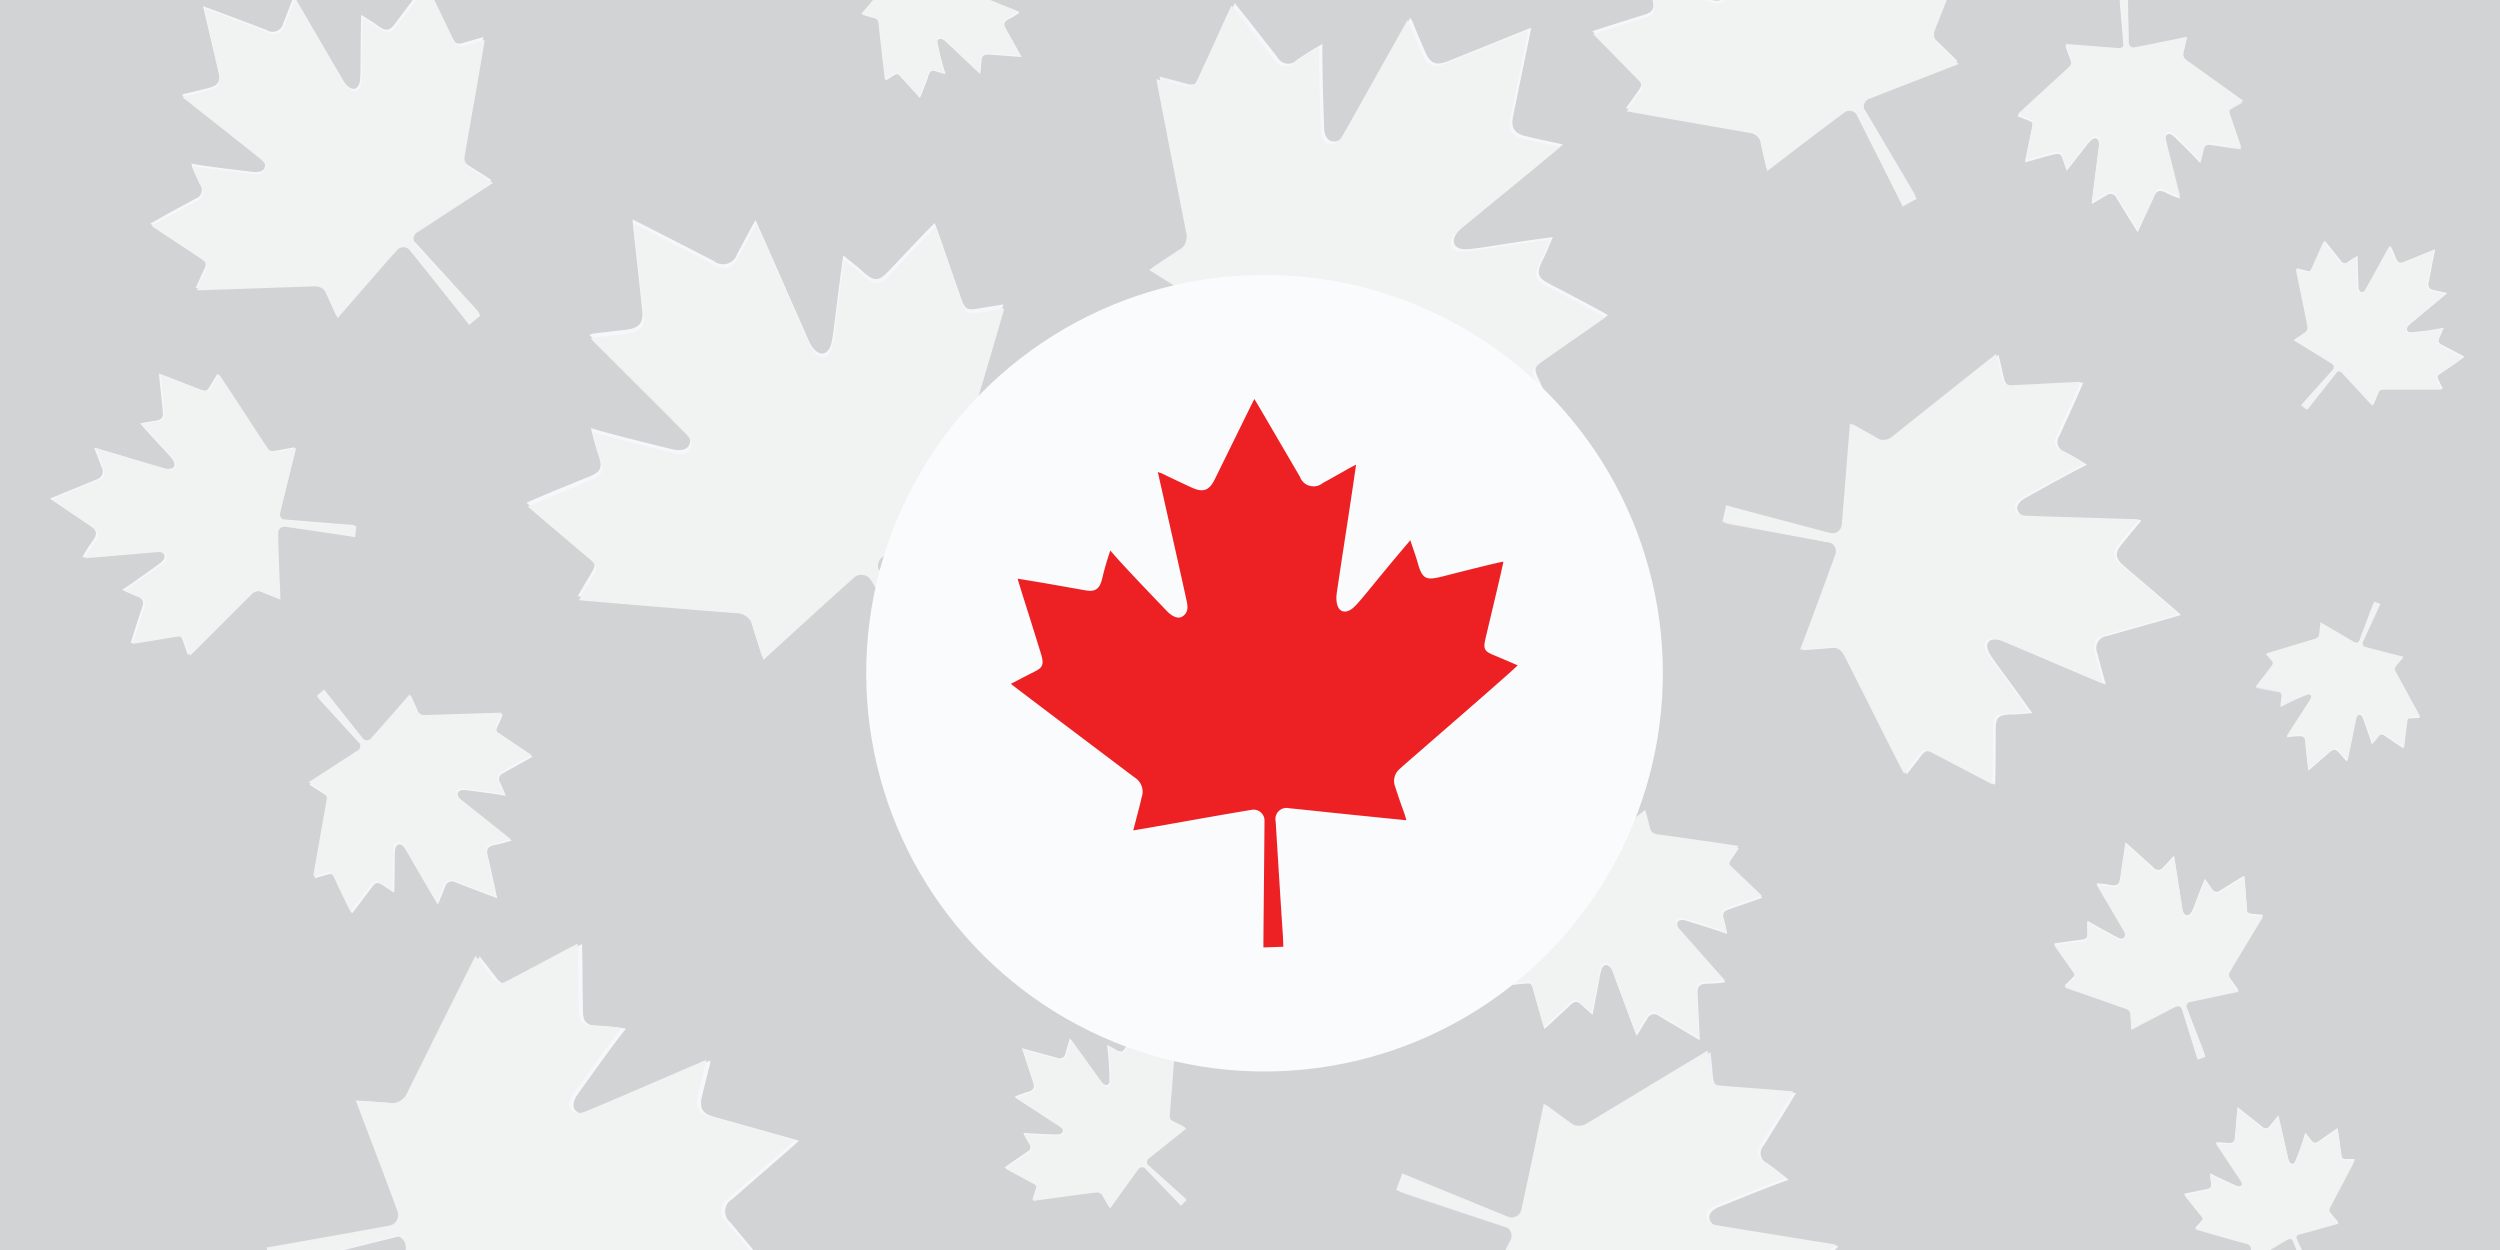 <svg id="Layer_1" data-name="Layer 1" xmlns="http://www.w3.org/2000/svg" xmlns:xlink="http://www.w3.org/1999/xlink" viewBox="0 0 300 150">
  <defs>
    <style>
      .cls-1, .cls-25 {
        fill: none;
      }

      .cls-2 {
        clip-path: url(#clip-path);
      }

      .cls-3 {
        fill: #d1d3d4;
      }

      .cls-10, .cls-11, .cls-12, .cls-13, .cls-14, .cls-15, .cls-16, .cls-17, .cls-18, .cls-19, .cls-20, .cls-21, .cls-23, .cls-4, .cls-5, .cls-6, .cls-7, .cls-8, .cls-9 {
        fill-rule: evenodd;
      }

      .cls-4 {
        fill: url(#radial-gradient);
      }

      .cls-5 {
        fill: #f1f2f2;
      }

      .cls-6 {
        fill: url(#radial-gradient-2);
      }

      .cls-7 {
        fill: url(#radial-gradient-3);
      }

      .cls-8 {
        fill: url(#radial-gradient-4);
      }

      .cls-9 {
        fill: url(#radial-gradient-5);
      }

      .cls-10 {
        fill: url(#radial-gradient-6);
      }

      .cls-11 {
        fill: url(#radial-gradient-7);
      }

      .cls-12 {
        fill: url(#radial-gradient-8);
      }

      .cls-13 {
        fill: url(#radial-gradient-9);
      }

      .cls-14 {
        fill: url(#radial-gradient-10);
      }

      .cls-15 {
        fill: url(#radial-gradient-11);
      }

      .cls-16 {
        fill: url(#radial-gradient-12);
      }

      .cls-17 {
        fill: url(#radial-gradient-13);
      }

      .cls-18 {
        fill: url(#radial-gradient-14);
      }

      .cls-19 {
        fill: url(#radial-gradient-15);
      }

      .cls-20 {
        fill: url(#radial-gradient-16);
      }

      .cls-21 {
        fill: url(#radial-gradient-17);
      }

      .cls-22 {
        fill: #fafbfc;
      }

      .cls-23 {
        fill: #ed2024;
      }

      .cls-24 {
        clip-path: url(#clip-path-2);
      }

      .cls-25 {
        stroke: #0090cf;
        stroke-miterlimit: 10;
      }
    </style>
    <clipPath id="clip-path">
      <rect class="cls-1" width="300" height="150"/>
    </clipPath>
    <radialGradient id="radial-gradient" cx="-487.44" cy="-750.39" r="67.41" gradientTransform="translate(1300.18 359.24) rotate(-41.06) scale(1.47)" gradientUnits="userSpaceOnUse">
      <stop offset="0.32" stop-color="#f6f7fa"/>
      <stop offset="0.42" stop-color="#f2f4f8"/>
      <stop offset="0.51" stop-color="#e6ebf3"/>
      <stop offset="0.61" stop-color="#d2dce9"/>
      <stop offset="0.7" stop-color="#b7c7dc"/>
      <stop offset="0.72" stop-color="#b0c2d9"/>
      <stop offset="1" stop-color="#e7ecf3"/>
    </radialGradient>
    <radialGradient id="radial-gradient-2" cx="1516.9" cy="40.42" r="67.41" gradientTransform="translate(-542.16 -694.55) rotate(39.47) scale(0.73)" xlink:href="#radial-gradient"/>
    <radialGradient id="radial-gradient-3" cx="-757.88" cy="1142.63" r="81.15" gradientTransform="translate(406.44 -620.2) rotate(-23.41) scale(0.56)" xlink:href="#radial-gradient"/>
    <radialGradient id="radial-gradient-4" cx="-1816.12" cy="352.51" r="95.4" gradientTransform="translate(685.27 -750.96) rotate(-46.42) scale(0.56)" xlink:href="#radial-gradient"/>
    <radialGradient id="radial-gradient-5" cx="-512.35" cy="866.99" r="87.62" gradientTransform="matrix(0.59, -0.21, 0.21, 0.59, 377.17, -517.64)" xlink:href="#radial-gradient"/>
    <radialGradient id="radial-gradient-6" cx="1340.23" cy="-2417.91" r="67.41" gradientTransform="translate(-492.56 -2493.27) rotate(139.12) scale(0.96)" xlink:href="#radial-gradient"/>
    <radialGradient id="radial-gradient-7" cx="965.75" cy="-1135.3" r="67.41" gradientTransform="matrix(0.42, 1.88, -1.88, 0.42, -2445.45, -1191.59)" xlink:href="#radial-gradient"/>
    <radialGradient id="radial-gradient-8" cx="-233.73" cy="-827.16" r="67.41" gradientTransform="translate(1400.57 1118.3) rotate(-34.42) scale(1.99)" xlink:href="#radial-gradient"/>
    <radialGradient id="radial-gradient-9" cx="-728.14" cy="-3419.64" r="67.41" gradientTransform="matrix(-0.6, -0.24, 0.24, -0.6, 672.81, -2128.7)" xlink:href="#radial-gradient"/>
    <radialGradient id="radial-gradient-10" cx="653.81" cy="-819.04" r="67.41" gradientTransform="matrix(1.51, 1.26, -1.26, 1.51, -1822.83, 422.64)" xlink:href="#radial-gradient"/>
    <radialGradient id="radial-gradient-11" cx="264.54" cy="-2961.53" r="67.4" gradientTransform="matrix(-0.87, 0.05, -0.05, -0.87, 324.96, -2567.01)" xlink:href="#radial-gradient"/>
    <radialGradient id="radial-gradient-12" cx="-205.25" cy="-619.54" r="67.41" gradientTransform="translate(965.93 666.49) rotate(-29.2) scale(1.57)" xlink:href="#radial-gradient"/>
    <radialGradient id="radial-gradient-13" cx="-1099.59" cy="-1418.1" r="67.41" gradientTransform="translate(1673.31 -980.69) rotate(-84.07) scale(1.09)" xlink:href="#radial-gradient"/>
    <radialGradient id="radial-gradient-14" cx="1057.9" cy="-1579.14" r="67.41" gradientTransform="translate(-1928.87 -2197.7) rotate(102.37) scale(1.66)" gradientUnits="userSpaceOnUse">
      <stop offset="0.32" stop-color="#f6f7fa"/>
      <stop offset="0.38" stop-color="#f5f3f6"/>
      <stop offset="0.43" stop-color="#f2e7eb"/>
      <stop offset="0.49" stop-color="#edd3d8"/>
      <stop offset="0.54" stop-color="#e6b7be"/>
      <stop offset="0.59" stop-color="#dc949c"/>
      <stop offset="0.65" stop-color="#d16873"/>
      <stop offset="0.7" stop-color="#c43542"/>
      <stop offset="0.72" stop-color="#be1e2d"/>
      <stop offset="1" stop-color="#e7ecf3"/>
    </radialGradient>
    <radialGradient id="radial-gradient-15" cx="2374.23" cy="-2551.53" r="86.58" gradientTransform="translate(-366.74 -1878.24) rotate(122.6) scale(0.56)" xlink:href="#radial-gradient"/>
    <radialGradient id="radial-gradient-16" cx="1030.17" cy="-1663.26" r="67.41" gradientTransform="translate(-1928.5 -2534.82) rotate(109.78) scale(1.77)" xlink:href="#radial-gradient"/>
    <radialGradient id="radial-gradient-17" cx="973.77" cy="-2606.13" r="67.41" gradientTransform="matrix(-0.88, 0.53, -0.53, -0.88, -321.9, -2678.13)" xlink:href="#radial-gradient"/>
    <clipPath id="clip-path-2">
      <rect class="cls-1" x="-944.17" y="-15.68" width="300" height="150"/>
    </clipPath>
  </defs>
  <title>Canadian</title>
  <g class="cls-2">
    <g>
      <g>
        <rect class="cls-3" x="-0.62" width="300.62" height="152.58"/>
        <g>
          <g>
            <path class="cls-4" d="M57.51,37.53l-1.36,1.18c-.9-1.16-5-6.32-7.1-8.92a1,1,0,0,0-1.55-.07c-1.89,2.12-5.71,6.54-7.14,8.18-1-2.23-1.11-2.44-1.26-2.8a1.54,1.54,0,0,0-1.62-1c-.38,0-13.41.47-14,.47.34-.77.65-1.49,1-2.2s.29-1-.45-1.53c-2.88-1.94-5-3.28-6-4,3.13-1.78,1.5-.85,5.43-3a1.1,1.1,0,0,0,.54-1.71,25.66,25.66,0,0,1-1.06-2.5c.6.12,1.75.33,7.4,1,.71.09,1.26-.09,1.41-.5.21-.6-.16-1-.58-1.33-1.56-1.25-2.57-2-9.36-7.41.73-.28-.37.08,3.22-.83,1.16-.29,1.46-.78,1.19-1.94C24.21.07,24.52,1.44,24.36.73,25,1,23.66.45,32,3.6a1.3,1.3,0,0,0,2-.85c.61-1.45,1-2.66,1.29-3.18C37.71,3.72,38.45,5,41.16,9.63c.63,1.07,1.52,1.44,1.93.47.28-.67.11-2.5.25-8.32.65.42,1.26.78,1.84,1.19,1.32,1,1.66.64,2.46-.44.18-.24,3.15-4.24,3.46-4.54.55,1.07,1.47,3,3.1,6.39.45.92.65,1,1.62.7L58,4.45c-.1,1-2.32,13.37-2.4,14a1.41,1.41,0,0,0,.69,1.45c2.06,1.31,1.88,1.17,2.71,1.73-6.38,4.16-7.45,4.86-8.91,5.83a1,1,0,0,0-.2,1.69C58.49,38.6,56.29,36.13,57.51,37.53Z"/>
            <path class="cls-5" d="M57.67,37.85,56.31,39c-.89-1.16-5-6.32-7.1-8.92A1,1,0,0,0,47.66,30c-1.89,2.12-5.71,6.54-7.14,8.18-1-2.23-1.11-2.44-1.26-2.81a1.54,1.54,0,0,0-1.62-1c-.38,0-13.41.47-14,.47.34-.77.65-1.49,1-2.2s.29-1-.44-1.53c-2.88-1.94-5-3.28-6-4,3.13-1.78,1.5-.85,5.43-3a1.1,1.1,0,0,0,.54-1.71A25.09,25.09,0,0,1,23,19.89c.6.12,1.75.33,7.4,1,.71.09,1.26-.09,1.41-.5.21-.6-.17-1-.58-1.33-1.56-1.25-2.57-2.05-9.36-7.41.73-.27-.37.08,3.22-.83,1.16-.29,1.46-.78,1.19-1.94C24.37.39,24.68,1.76,24.52,1c.68.24-.7-.28,7.63,2.87a1.31,1.31,0,0,0,2-.85c.6-1.45,1-2.66,1.29-3.18C37.88,4,38.61,5.36,41.32,9.95c.63,1.07,1.52,1.44,1.93.47.28-.67.11-2.5.26-8.32.65.42,1.26.78,1.83,1.19,1.32,1,1.66.63,2.46-.44C48,2.6,51-1.4,51.26-1.7c.55,1.07,1.47,3,3.1,6.39.45.92.65,1,1.62.71l2.18-.62c-.1,1-2.32,13.37-2.4,14a1.41,1.41,0,0,0,.69,1.45c2.06,1.31,1.88,1.17,2.71,1.73-6.38,4.16-7.45,4.86-8.92,5.82A1,1,0,0,0,50,29.5C58.65,38.92,56.45,36.45,57.67,37.85Z"/>
          </g>
          <g>
            <path class="cls-6" d="M276.95,49.09l-.69-.57c.49-.53,2.68-3,3.78-4.2a.49.49,0,0,0-.09-.77c-1.19-.75-3.66-2.26-4.58-2.82l1.27-.85A.76.76,0,0,0,277,39c0-.18-1.32-6.52-1.37-6.81l1.16.3c.4.11.53.06.71-.34.71-1.56,1.2-2.69,1.47-3.26,1.13,1.38.54.66,1.93,2.4a.55.55,0,0,0,.88.13,12.68,12.68,0,0,1,1.14-.72c0,.3,0,.88.1,3.7,0,.35.14.61.36.65s.48-.16.6-.39c.48-.86.79-1.42,2.86-5.18a10.14,10.14,0,0,1,.67,1.51c.24.54.5.65,1,.43l3.7-1.51c-.06.35.08-.36-.78,4-.1.51.06.77.58.89.76.18,1.39.29,1.66.37-1.83,1.55-2.42,2-4.44,3.71-.47.39-.58.86-.07,1a30.31,30.31,0,0,0,4.09-.55c-.15.35-.28.68-.43,1-.36.72-.17.86.42,1.16.13.07,2.33,1.19,2.5,1.32-.48.35-1.37,1-2.87,2-.41.29-.43.4-.21.85l.48,1c-.5,0-6.72,0-7.06,0a.7.7,0,0,0-.65.45c-.47,1.11-.42,1-.62,1.47l-3.57-3.88a.5.5,0,0,0-.84,0C276.51,49.65,277.53,48.37,276.95,49.09Z"/>
            <path class="cls-5" d="M276.81,49.19l-.69-.57c.49-.53,2.68-3,3.78-4.2a.49.49,0,0,0-.09-.77c-1.19-.75-3.66-2.26-4.58-2.82l1.27-.85a.76.76,0,0,0,.36-.88c0-.18-1.32-6.52-1.37-6.81l1.16.3c.4.11.53.06.71-.34.71-1.57,1.2-2.69,1.47-3.26,1.13,1.38.54.66,1.92,2.4a.55.55,0,0,0,.88.13,12.53,12.53,0,0,1,1.14-.72c0,.3,0,.88.1,3.7,0,.35.15.61.36.65s.48-.16.6-.39c.48-.86.79-1.42,2.86-5.18a10.67,10.67,0,0,1,.67,1.51c.24.54.5.65,1,.43l3.7-1.51c-.06.35.08-.36-.78,4-.1.51.05.77.58.89.76.18,1.39.29,1.66.37-1.83,1.55-2.42,2-4.44,3.71-.47.39-.58.86-.07,1a30.56,30.56,0,0,0,4.09-.55c-.15.35-.28.68-.43,1-.36.72-.17.86.42,1.17.13.07,2.33,1.19,2.5,1.32-.48.35-1.37,1-2.87,2-.41.29-.43.4-.21.85s.31.66.48,1c-.5,0-6.72,0-7.06,0a.7.7,0,0,0-.65.45c-.47,1.11-.42,1-.62,1.47l-3.57-3.88a.5.5,0,0,0-.84,0C276.37,49.76,277.39,48.48,276.81,49.19Z"/>
          </g>
          <g>
            <path class="cls-7" d="M277.76,153.35l-.75.33c-.23-.63-1.31-3.44-1.85-4.84a.45.45,0,0,0-.67-.25c-1.11.66-3.38,2-4.22,2.56-.13-1.11-.15-1.21-.16-1.39a.7.7,0,0,0-.56-.66c-.16,0-5.88-1.65-6.14-1.73l.73-.82c.26-.28.27-.41,0-.72-1-1.24-1.69-2.11-2.05-2.57,1.6-.34.77-.16,2.77-.57.4-.08.52-.26.47-.67a11.32,11.32,0,0,1-.11-1.23c.24.13.71.38,3.06,1.47.3.14.56.14.68,0s.07-.46-.07-.66c-.5-.76-.83-1.24-3-4.51a9.15,9.15,0,0,1,1.51.08c.55,0,.74-.14.79-.67.34-4,.28-3.32.31-3.65l2.91,2.3a.59.59,0,0,0,1-.1c.46-.54.82-1,1-1.2.5,2.15.64,2.82,1.18,5.18.13.55.46.83.77.47a27.56,27.56,0,0,0,1.26-3.57c.23.27.44.51.63.77.44.6.63.5,1.13.15.11-.08,2-1.4,2.13-1.49.09.54.22,1.52.46,3.2.07.46.14.52.6.53l1,0c-.18.42-2.85,5.48-3,5.76a.64.64,0,0,0,.1.72c.71.85.66.77.94,1.12l-4.67,1.3a.46.46,0,0,0-.32.71C278,153.94,277.43,152.57,277.76,153.35Z"/>
            <path class="cls-5" d="M277.79,153.51l-.75.33c-.23-.63-1.31-3.44-1.85-4.84a.45.45,0,0,0-.66-.25c-1.11.66-3.38,2-4.22,2.56-.13-1.11-.14-1.21-.16-1.39a.7.7,0,0,0-.56-.66c-.17,0-5.88-1.64-6.14-1.73l.72-.82c.26-.28.27-.41,0-.72-1-1.24-1.7-2.11-2.05-2.57,1.6-.34.77-.16,2.77-.57.4-.08.52-.26.47-.67a11.81,11.81,0,0,1-.12-1.23c.24.13.71.38,3.06,1.47.3.14.56.14.68,0s.07-.46-.07-.66c-.5-.76-.83-1.24-3-4.51a9.64,9.64,0,0,1,1.51.08c.54,0,.74-.14.78-.67.34-4,.28-3.32.31-3.65.26.2-.26-.22,2.91,2.3a.59.59,0,0,0,1-.1c.46-.54.82-1,1-1.2.5,2.15.64,2.82,1.18,5.18.12.55.46.83.77.47a27.56,27.56,0,0,0,1.26-3.57c.22.27.44.51.63.77.44.6.63.5,1.13.15.11-.08,1.95-1.4,2.12-1.49.09.54.22,1.52.46,3.2.07.46.15.52.6.53l1,0c-.18.42-2.85,5.47-3,5.76a.64.64,0,0,0,.1.72c.71.85.66.77.94,1.12l-4.67,1.3a.45.45,0,0,0-.32.71C278.07,154.11,277.45,152.73,277.79,153.51Z"/>
          </g>
          <g>
            <path class="cls-8" d="M142.28,143.85l-.67.7c-.54-.58-3-3.14-4.25-4.42a.53.53,0,0,0-.84,0c-.91,1.23-2.73,3.79-3.42,4.74-.66-1.14-.72-1.25-.82-1.44a.83.83,0,0,0-.92-.46c-.2,0-7.17.93-7.49,1,.14-.43.27-.83.41-1.23s.1-.57-.32-.8c-1.64-.89-2.82-1.51-3.42-1.85,1.59-1.11.76-.53,2.76-1.9a.59.59,0,0,0,.2-.94,13.74,13.74,0,0,1-.7-1.29c.33,0,1,.09,4,.18.39,0,.67-.11.73-.34s-.14-.53-.38-.69l-5.39-3.5a11.1,11.1,0,0,1,1.68-.61c.61-.22.74-.49.54-1.1-1.47-4.47-1.23-3.75-1.35-4.12l4.23,1.16a.7.7,0,0,0,1-.56c.25-.81.42-1.48.53-1.77,1.54,2.11,2,2.78,3.68,5.1.39.54.89.69,1.06.16a33.51,33.51,0,0,0-.28-4.47c.37.19.71.35,1,.54.76.45.92.26,1.29-.36.08-.14,1.48-2.43,1.62-2.61.35.54.94,1.56,2,3.27.29.47.4.5.9.3l1.14-.44c0,.54-.57,7.28-.58,7.65a.76.76,0,0,0,.44.74c1.17.6,1.07.53,1.54.79l-4.49,3.57a.54.54,0,0,0,0,.92C142.86,144.37,141.56,143.16,142.28,143.85Z"/>
            <path class="cls-5" d="M142.39,144l-.67.7c-.54-.58-3-3.14-4.25-4.42a.53.53,0,0,0-.84,0c-.91,1.23-2.73,3.79-3.42,4.74-.65-1.14-.72-1.25-.82-1.44a.83.83,0,0,0-.92-.46c-.2,0-7.16.93-7.49,1,.14-.43.27-.83.41-1.23s.1-.57-.32-.8c-1.64-.89-2.82-1.51-3.42-1.85,1.59-1.11.76-.53,2.76-1.9a.59.59,0,0,0,.2-.94,13.83,13.83,0,0,1-.7-1.29c.33,0,1,.09,4,.18.38,0,.67-.11.73-.34s-.14-.53-.37-.69l-5.39-3.5a11.28,11.28,0,0,1,1.68-.61c.61-.22.74-.49.54-1.1-1.47-4.47-1.23-3.75-1.35-4.12L127,127.1a.7.7,0,0,0,1-.56c.25-.81.42-1.48.53-1.77,1.54,2.11,2,2.78,3.68,5.1.39.54.89.69,1.06.15a33.22,33.22,0,0,0-.28-4.47c.37.19.72.35,1,.54.76.44.92.26,1.3-.36.08-.14,1.48-2.43,1.63-2.61.35.54.94,1.56,2,3.27.29.47.4.5.9.3l1.14-.44c0,.55-.57,7.28-.58,7.65a.76.76,0,0,0,.44.74c1.17.6,1.07.53,1.54.79L137.9,139a.54.54,0,0,0,0,.92C143,144.53,141.66,143.32,142.39,144Z"/>
          </g>
          <g>
            <path class="cls-9" d="M264.62,126.63l-.93.34c-.23-.77-1.32-4.25-1.86-6a.54.54,0,0,0-.78-.35c-1.39.71-4.24,2.21-5.3,2.77-.07-1.35-.08-1.48-.09-1.69a.85.85,0,0,0-.63-.85c-.2-.07-7-2.44-7.29-2.56l.94-.94c.33-.32.36-.47.08-.87-1.09-1.57-1.89-2.67-2.28-3.26,2-.29.94-.14,3.39-.47.49-.07.65-.27.62-.77a14.52,14.52,0,0,1,0-1.5c.28.18.83.52,3.59,2,.34.19.67.21.82,0s.12-.55,0-.8c-.55-1-.91-1.57-3.32-5.68a11.22,11.22,0,0,1,1.82.22c.65.08.91-.11,1-.75.71-4.76.59-4,.66-4.39.3.26-.3-.28,3.34,3a.72.72,0,0,0,1.18,0c.6-.62,1.06-1.16,1.3-1.38.44,2.63.55,3.46,1,6.35.11.67.49,1,.9.63s.56-1.26,1.8-4.22c.25.34.49.65.71,1,.49.75.72.66,1.35.26.14-.09,2.47-1.55,2.68-1.64.07.66.14,1.85.31,3.9,0,.56.13.64.69.68l1.24.12c-.25.5-3.86,6.39-4,6.73a.78.78,0,0,0,.06.88c.79,1.08.73,1,1,1.43L262.82,120a.55.55,0,0,0-.44.83C264.91,127.38,264.27,125.67,264.62,126.63Z"/>
            <path class="cls-5" d="M264.64,126.83l-.93.34c-.23-.78-1.32-4.25-1.86-6a.54.54,0,0,0-.78-.35c-1.39.71-4.24,2.21-5.3,2.77-.07-1.35-.08-1.48-.09-1.69a.85.85,0,0,0-.63-.85c-.2-.07-7-2.44-7.29-2.56l.94-.94c.33-.32.36-.47.08-.87-1.09-1.57-1.89-2.67-2.28-3.26,2-.29.94-.14,3.39-.47.49-.07.65-.27.62-.77a13.71,13.71,0,0,1,0-1.5c.28.18.83.52,3.59,2,.35.19.67.21.82,0s.11-.55,0-.8c-.55-1-.91-1.57-3.32-5.68a11.61,11.61,0,0,1,1.82.22c.65.08.9-.11,1-.76.71-4.76.59-4,.66-4.39.3.26-.3-.28,3.34,3a.72.72,0,0,0,1.18,0c.6-.62,1.06-1.16,1.3-1.38.44,2.63.55,3.46,1,6.35.11.67.49,1,.9.63s.56-1.26,1.8-4.22c.25.34.49.65.7,1,.49.75.72.66,1.35.26.14-.09,2.47-1.55,2.68-1.64.07.66.14,1.85.31,3.9,0,.56.13.64.69.69l1.24.12c-.25.5-3.87,6.39-4,6.73a.78.78,0,0,0,.06.88c.8,1.08.73,1,1,1.43l-5.74,1.21a.55.55,0,0,0-.44.83C264.93,127.58,264.29,125.87,264.64,126.83Z"/>
          </g>
          <g>
            <path class="cls-10" d="M38.14,83.72l.89-.77c.58.76,3.27,4.14,4.61,5.83a.64.64,0,0,0,1,.05c1.24-1.38,3.74-4.25,4.68-5.32.66,1.46.72,1.6.82,1.83a1,1,0,0,0,1.06.67c.25,0,8.75-.28,9.15-.28-.22.5-.42,1-.64,1.44s-.19.67.29,1c1.88,1.27,3.22,2.15,3.91,2.63-2,1.16-1,.55-3.55,2A.72.72,0,0,0,60,93.87a16.81,16.81,0,0,1,.69,1.63c-.39-.08-1.14-.22-4.82-.69-.46-.06-.82.05-.92.32s.11.65.37.87l6.09,4.86a13.47,13.47,0,0,1-2.1.54c-.76.19-1,.51-.78,1.26,1.25,5.56,1,4.67,1.15,5.13-.44-.16.46.18-5-1.89a.85.85,0,0,0-1.28.55c-.4.94-.68,1.74-.85,2.08C51,105.82,50.51,105,48.75,102c-.41-.7-1-.94-1.26-.31-.19.44-.08,1.63-.18,5.43-.42-.27-.82-.51-1.2-.78-.86-.63-1.08-.42-1.6.28-.12.16-2.07,2.76-2.27,3-.36-.7-1-2-2-4.17-.29-.6-.42-.65-1.05-.46l-1.42.4c.07-.66,1.54-8.72,1.59-9.16a.92.92,0,0,0-.45-.94c-1.34-.86-1.23-.77-1.77-1.13L43,90.28a.65.65,0,0,0,.13-1.1C37.5,83,38.94,84.63,38.14,83.72Z"/>
            <path class="cls-5" d="M38,83.51l.89-.77c.58.76,3.27,4.14,4.61,5.83a.64.64,0,0,0,1,.05c1.24-1.38,3.74-4.25,4.68-5.32.65,1.46.72,1.6.82,1.83a1,1,0,0,0,1.06.67c.25,0,8.75-.28,9.15-.28-.22.5-.42,1-.64,1.44s-.19.67.29,1c1.88,1.27,3.22,2.15,3.91,2.63-2,1.16-1,.55-3.55,2a.72.72,0,0,0-.36,1.11,16.17,16.17,0,0,1,.69,1.63c-.39-.08-1.14-.22-4.82-.69-.46-.06-.83.05-.92.32s.11.65.37.87l6.09,4.86a13.74,13.74,0,0,1-2.1.54c-.76.19-1,.51-.78,1.26,1.25,5.57,1,4.67,1.15,5.13-.44-.16.46.18-5-1.89a.85.85,0,0,0-1.28.55c-.4.94-.68,1.74-.85,2.08-1.61-2.72-2.08-3.58-3.84-6.58-.41-.7-1-.94-1.26-.31-.19.44-.08,1.63-.19,5.43-.42-.27-.82-.51-1.19-.78-.86-.62-1.08-.42-1.61.29-.12.16-2.06,2.76-2.26,3-.36-.7-1-2-2-4.17-.29-.6-.42-.65-1.05-.46l-1.42.4c.07-.66,1.54-8.72,1.59-9.16A.93.93,0,0,0,38.8,95c-1.34-.86-1.23-.77-1.77-1.13l5.83-3.78A.65.65,0,0,0,43,89C37.39,82.81,38.83,84.42,38,83.51Z"/>
          </g>
          <g>
            <path class="cls-11" d="M33,152.05l-.51-2.3c1.89-.31,10.39-1.84,14.66-2.61a1.29,1.29,0,0,0,1.05-1.74c-1.25-3.49-4-10.63-5-13.3,3.19.22,3.5.25,4,.3a2,2,0,0,0,2.18-1.23c.22-.44,7.8-15.7,8.19-16.4.67.86,1.31,1.67,1.93,2.49s1,1,2,.44c4-2.1,6.85-3.65,8.35-4.41.1,4.71,0,2.25.11,8.12,0,1.17.44,1.61,1.63,1.69a33.68,33.68,0,0,1,3.54.33c-.51.62-1.47,1.81-5.79,7.86-.55.76-.69,1.51-.31,1.93.56.62,1.25.44,1.89.17,2.4-1,4-1.68,14.34-6.14-.14,1,.14-.48-1,4.22-.38,1.52,0,2.16,1.48,2.57,11,3.08,9.22,2.58,10.14,2.85-.7.63.75-.63-8,7a1.7,1.7,0,0,0-.24,2.79c1.29,1.6,2.42,2.85,2.86,3.46-6.32.25-8.3.28-15.25.54-1.62.06-2.6.85-1.74,1.92.59.74,2.8,1.68,9.4,5.47-.88.49-1.68,1-2.51,1.37-1.92.92-1.76,1.51-1,3.1.17.36,2.91,6.26,3.06,6.8-1.57,0-4.41-.21-9.27-.41-1.34-.06-1.55.13-1.82,1.42-.2.94-.42,1.87-.64,2.89-1.09-.75-13.91-11-14.64-11.49a1.84,1.84,0,0,0-2.09-.11c-2.78,1.55-2.51,1.44-3.67,2-.81-9.91-.94-11.58-1.14-13.87a1.31,1.31,0,0,0-1.82-1.28C31.12,152.53,35.33,151.53,33,152.05Z"/>
            <path class="cls-5" d="M32.49,152l-.51-2.3c1.89-.31,10.39-1.84,14.66-2.61a1.29,1.29,0,0,0,1.05-1.74c-1.25-3.49-4-10.63-5-13.3,3.19.22,3.5.25,4,.3a2,2,0,0,0,2.18-1.24c.22-.44,7.8-15.7,8.19-16.4.67.86,1.31,1.67,1.92,2.49s1,1,2,.44c4-2.1,6.85-3.65,8.35-4.41.1,4.71,0,2.25.11,8.12,0,1.17.44,1.61,1.63,1.68a33.2,33.2,0,0,1,3.54.33c-.51.62-1.47,1.81-5.79,7.86-.54.76-.69,1.51-.31,1.93.56.62,1.25.43,1.89.17,2.4-1,4-1.68,14.35-6.14-.14,1,.14-.48-1,4.22-.38,1.51,0,2.16,1.48,2.57l10.14,2.85c-.7.63.75-.63-8,7a1.71,1.71,0,0,0-.24,2.79c1.29,1.59,2.42,2.85,2.86,3.46-6.32.25-8.3.28-15.25.53-1.62.06-2.6.86-1.74,1.92.59.74,2.8,1.68,9.4,5.48-.88.48-1.68,1-2.51,1.36-1.92.93-1.76,1.51-1,3.1.17.36,2.91,6.26,3.06,6.8-1.57,0-4.41-.21-9.27-.41-1.34-.06-1.55.13-1.82,1.42-.2.94-.42,1.87-.64,2.89-1.09-.75-13.91-11-14.64-11.49a1.85,1.85,0,0,0-2.09-.11c-2.78,1.55-2.51,1.44-3.67,2-.81-9.91-.94-11.59-1.14-13.87a1.31,1.31,0,0,0-1.82-1.28C30.65,152.51,34.86,151.51,32.49,152Z"/>
          </g>
          <g>
            <path class="cls-12" d="M114.5,80.91l-2,1.38c-1-1.7-5.76-9.27-8.13-13.07a1.34,1.34,0,0,0-2.07-.34c-2.87,2.54-8.68,7.87-10.86,9.86-1-3.15-1.11-3.45-1.25-4a2.08,2.08,0,0,0-2-1.62c-.51,0-18.06-1.46-18.88-1.56.57-1,1.1-1.89,1.65-2.8s.55-1.34-.36-2.12c-3.56-3-6.13-5.18-7.44-6.32,4.48-1.9,2.14-.91,7.75-3.22,1.12-.46,1.38-1,1-2.21a34.52,34.52,0,0,1-1-3.52c.79.25,2.3.71,9.76,2.54.94.23,1.71.08,2-.45.38-.77-.06-1.37-.56-1.88-1.89-1.92-3.13-3.15-11.4-11.41,1-.26-.51,0,4.45-.61,1.6-.21,2.08-.82,1.9-2.41-1.27-11.73-1.07-9.84-1.16-10.82.87.43-.89-.48,9.78,5a1.76,1.76,0,0,0,2.77-.84c1-1.85,1.81-3.41,2.22-4.07,2.67,6,3.45,7.85,6.37,14.43.67,1.53,1.81,2.16,2.51.93.48-.85.54-3.34,1.64-11.13.8.66,1.57,1.24,2.28,1.88,1.62,1.49,2.12,1.11,3.37-.21.28-.3,4.89-5.2,5.34-5.55.57,1.52,1.49,4.31,3.16,9.05.46,1.31.72,1.44,2.06,1.2,1-.17,2-.32,3-.49-.3,1.33-5.2,17.57-5.41,18.46a1.91,1.91,0,0,0,.69,2C118.16,59.18,118,59,119,59.85c-9.2,4.58-10.75,5.35-12.87,6.42a1.35,1.35,0,0,0-.53,2.24C115.66,82.49,113.08,78.84,114.5,80.91Z"/>
            <path class="cls-5" d="M114.67,81.36l-2,1.38c-1-1.7-5.75-9.27-8.13-13.07a1.33,1.33,0,0,0-2.07-.34c-2.86,2.54-8.68,7.87-10.86,9.86-1-3.15-1.11-3.45-1.25-4a2.08,2.08,0,0,0-2-1.61c-.51,0-18.06-1.46-18.88-1.56.57-1,1.1-1.9,1.65-2.8s.55-1.34-.36-2.12c-3.56-3-6.13-5.18-7.44-6.32,4.48-1.9,2.14-.91,7.75-3.22,1.11-.46,1.38-1,1-2.21a34.22,34.22,0,0,1-1-3.52c.79.25,2.3.71,9.76,2.54.94.23,1.71.08,2-.45.38-.78-.07-1.37-.56-1.88-1.89-1.92-3.13-3.15-11.4-11.41,1-.25-.51,0,4.45-.61,1.6-.21,2.08-.83,1.9-2.41C75.86,25.9,76.06,27.8,76,26.82c.88.42-.89-.48,9.78,5,1.27.66,2.05.44,2.77-.84,1-1.85,1.81-3.41,2.22-4.07,2.67,6,3.45,7.86,6.37,14.43.68,1.53,1.82,2.16,2.51.93.48-.85.54-3.34,1.64-11.12.8.66,1.57,1.24,2.27,1.88,1.63,1.49,2.13,1.11,3.37-.21.28-.3,4.89-5.19,5.35-5.55.57,1.52,1.49,4.31,3.16,9.05.46,1.31.72,1.44,2.06,1.2,1-.17,2-.32,3-.49-.3,1.33-5.2,17.57-5.41,18.46a1.91,1.91,0,0,0,.69,2c2.56,2.07,2.34,1.86,3.37,2.74-9.2,4.58-10.76,5.35-12.87,6.42a1.35,1.35,0,0,0-.53,2.24C115.83,82.94,113.25,79.29,114.67,81.36Z"/>
          </g>
          <g>
            <path class="cls-13" d="M284.83,72.31l.73.3c-.28.58-1.48,3.21-2.09,4.53a.43.43,0,0,0,.28.62c1.2.32,3.68.94,4.6,1.18l-.85,1a.67.67,0,0,0-.08.83c.08.14,2.82,5.14,2.94,5.38l-1.05.05c-.37,0-.46.09-.51.47-.19,1.51-.31,2.58-.39,3.14-1.31-.87-.63-.42-2.25-1.52a.48.48,0,0,0-.77.12,11.26,11.26,0,0,1-.77.91c-.07-.26-.22-.75-1.05-3.09-.11-.3-.28-.48-.47-.45s-.36.26-.41.49c-.18.85-.29,1.41-1.05,5.11-.25-.23.1.13-1-1.09-.34-.4-.59-.41-1-.09L277,92.49c0-.31,0,.33-.38-3.54,0-.46-.25-.63-.72-.6-.68,0-1.24.12-1.5.12,1.14-1.79,1.51-2.33,2.77-4.29.29-.45.26-.88-.2-.85a26.76,26.76,0,0,0-3.3,1.54c0-.34.05-.65.1-1,.11-.7-.08-.77-.66-.87-.13,0-2.28-.4-2.45-.46.31-.42.9-1.17,1.88-2.47.27-.36.26-.45,0-.77l-.67-.73c.41-.16,5.68-1.72,6-1.83a.62.62,0,0,0,.43-.55c.11-1.06.09-1,.14-1.4l4,2.34a.44.44,0,0,0,.7-.25C285,71.71,284.52,73.06,284.83,72.31Z"/>
            <path class="cls-5" d="M284.92,72.18l.73.3c-.28.58-1.48,3.21-2.09,4.53a.43.43,0,0,0,.28.62c1.2.32,3.68.95,4.6,1.18l-.85,1a.67.67,0,0,0-.08.83c.08.14,2.82,5.15,2.94,5.38l-1.05.05c-.37,0-.46.09-.51.47-.19,1.51-.31,2.58-.39,3.14-1.31-.87-.63-.42-2.25-1.52a.48.48,0,0,0-.77.12,11.08,11.08,0,0,1-.77.91c-.07-.26-.22-.75-1.05-3.09-.11-.3-.28-.48-.47-.45s-.36.26-.41.49c-.18.85-.29,1.41-1.05,5.12-.25-.23.1.13-1-1.09-.34-.39-.59-.41-1-.09l-2.72,2.24c0-.31,0,.33-.38-3.54,0-.46-.25-.63-.72-.6-.68,0-1.25.12-1.5.12,1.14-1.79,1.51-2.33,2.77-4.29.29-.46.26-.88-.2-.85a27,27,0,0,0-3.3,1.54c0-.34.05-.64.1-.95.11-.71-.08-.77-.66-.87-.13,0-2.28-.4-2.45-.46.31-.42.9-1.17,1.89-2.47.27-.36.26-.45,0-.77l-.67-.73c.41-.16,5.68-1.72,6-1.83a.62.62,0,0,0,.43-.55c.1-1.06.08-1,.14-1.4l4,2.34a.44.44,0,0,0,.7-.25C285.14,71.59,284.61,72.93,284.92,72.18Z"/>
          </g>
          <g>
            <path class="cls-14" d="M142.39,54.55,140.56,53c1.33-1.42,7.24-7.93,10.21-11.19a1.31,1.31,0,0,0-.23-2.06c-3.17-2-9.78-6.12-12.24-7.66,2.71-1.8,3-2,3.41-2.25a2,2,0,0,0,1-2.34c-.1-.49-3.43-17.5-3.56-18.31,1.08.28,2.09.54,3.1.82s1.42.16,1.91-.91c1.94-4.19,3.27-7.19,4-8.73,3,3.74,1.43,1.79,5.12,6.48a1.46,1.46,0,0,0,2.35.35,34.3,34.3,0,0,1,3.06-1.92c0,.81-.06,2.37.2,9.93,0,1,.38,1.64.95,1.75.83.15,1.28-.43,1.63-1,1.31-2.3,2.15-3.81,7.76-13.84.52.9-.18-.47,1.77,4.05.63,1.46,1.33,1.75,2.79,1.16,10.78-4.33,9-3.64,9.95-4-.17.94.22-1-2.17,10.61-.28,1.38.13,2.06,1.53,2.4,2,.49,3.71.8,4.45,1-4.94,4.12-6.52,5.37-12,9.89-1.27,1-1.56,2.3-.21,2.63.94.23,3.31-.38,11-1.41-.41.94-.75,1.82-1.17,2.66-1,1.94-.49,2.31,1.1,3.13.36.18,6.23,3.25,6.68,3.58-1.29.94-3.68,2.57-7.73,5.41-1.12.78-1.17,1.06-.58,2.27.42.88.82,1.77,1.27,2.73-1.34.08-18-.24-18.93-.2a1.88,1.88,0,0,0-1.75,1.2c-1.28,3-1.14,2.72-1.7,3.92-6.79-7.5-7.94-8.76-9.52-10.48a1.33,1.33,0,0,0-2.26.09C141.2,56.07,144,52.65,142.39,54.55Z"/>
            <path class="cls-5" d="M142,54.83l-1.84-1.53c1.34-1.42,7.25-7.92,10.21-11.19a1.31,1.31,0,0,0-.23-2.05c-3.17-2-9.78-6.13-12.24-7.66,2.71-1.8,3-2,3.42-2.24a2,2,0,0,0,1-2.35c-.1-.49-3.43-17.5-3.56-18.31,1.08.28,2.09.54,3.09.81s1.42.16,1.91-.9c1.94-4.19,3.27-7.19,4-8.73,3,3.73,1.43,1.79,5.12,6.48a1.46,1.46,0,0,0,2.35.35,34,34,0,0,1,3.06-1.92c0,.81-.06,2.37.2,9.92,0,1,.38,1.64,1,1.75.84.15,1.28-.43,1.63-1,1.31-2.3,2.15-3.81,7.77-13.84.51.9-.18-.47,1.77,4.05.63,1.46,1.34,1.75,2.79,1.16,10.78-4.33,9-3.64,9.94-4-.17.94.22-1-2.16,10.61-.28,1.38.13,2.06,1.53,2.4,2,.49,3.72.8,4.45,1-4.94,4.12-6.52,5.37-12,9.88-1.27,1-1.56,2.3-.21,2.63.94.23,3.3-.38,11-1.41-.41.94-.75,1.82-1.17,2.65-1,1.94-.48,2.31,1.1,3.13.36.18,6.23,3.25,6.68,3.58-1.29.94-3.68,2.56-7.73,5.41-1.12.78-1.17,1.06-.59,2.27.42.88.83,1.77,1.27,2.73-1.34.08-18-.24-18.93-.2a1.88,1.88,0,0,0-1.75,1.2c-1.28,3-1.14,2.72-1.7,3.92-6.8-7.5-7.94-8.76-9.52-10.48a1.33,1.33,0,0,0-2.26.09C140.82,56.35,143.59,52.93,142,54.83Z"/>
          </g>
          <g>
            <path class="cls-15" d="M254.25-1.4l1.06-.06c0,.87.08,4.78.11,6.74a.59.59,0,0,0,.7.6c1.65-.31,5-1,6.3-1.26-.33,1.41-.36,1.55-.42,1.77a.91.91,0,0,0,.39,1.06c.18.13,6.46,4.62,6.75,4.84L267.9,13c-.44.23-.51.38-.34.88.65,1.95,1.14,3.33,1.37,4.05-2.11-.29-1-.14-3.64-.53-.52-.08-.75.08-.87.61a15.26,15.26,0,0,1-.4,1.56c-.24-.27-.7-.79-3.1-3.15-.3-.3-.62-.42-.84-.28s-.29.53-.21.83c.28,1.15.47,1.89,1.72,6.86a12.21,12.21,0,0,1-1.81-.77c-.65-.28-1-.16-1.26.48-2.17,4.7-1.82,3.94-2,4.33-.23-.36.23.38-2.54-4.1a.77.77,0,0,0-1.23-.31c-.81.46-1.45.88-1.75,1,.34-2.85.47-3.73.86-6.86.09-.73-.19-1.22-.73-.92-.37.21-1,1.13-3.12,3.81-.15-.43-.31-.82-.43-1.22-.28-.93-.55-.9-1.31-.68-.17,0-3,.85-3.26.88.13-.7.41-2,.85-4.12.12-.59.05-.7-.51-.91l-1.25-.5c.41-.44,5.91-5.43,6.19-5.72a.83.83,0,0,0,.2-.93c-.49-1.35-.46-1.23-.65-1.79L254.1,6a.59.59,0,0,0,.7-.72C254.17-2.26,254.31-.3,254.25-1.4Z"/>
            <path class="cls-5" d="M254.28-1.61l1.06-.06c0,.87.07,4.78.11,6.74a.58.58,0,0,0,.7.6c1.65-.31,5-1,6.3-1.26-.33,1.41-.36,1.55-.42,1.77a.91.91,0,0,0,.4,1.06c.18.13,6.46,4.62,6.75,4.84l-1.25.68c-.44.23-.51.38-.34.88.65,1.95,1.14,3.33,1.37,4.05-2.11-.29-1-.14-3.64-.54-.52-.08-.75.08-.87.61a14.79,14.79,0,0,1-.4,1.56c-.24-.27-.7-.79-3.1-3.15-.3-.3-.62-.41-.84-.27s-.29.53-.21.83c.28,1.15.47,1.89,1.72,6.86a12.38,12.38,0,0,1-1.81-.77c-.65-.28-1-.16-1.26.48-2.17,4.7-1.82,3.94-2,4.33-.23-.36.23.38-2.54-4.1a.77.77,0,0,0-1.23-.31c-.8.46-1.45.88-1.75,1,.34-2.85.47-3.73.86-6.86.09-.73-.2-1.22-.74-.92-.37.21-1,1.13-3.12,3.81-.15-.43-.31-.82-.43-1.22-.28-.93-.55-.9-1.31-.68-.17,0-3,.85-3.26.88.13-.7.41-2,.85-4.11.12-.59.05-.7-.5-.91l-1.25-.5c.41-.44,5.91-5.43,6.19-5.72a.84.84,0,0,0,.2-.93c-.49-1.35-.46-1.23-.65-1.79l6.28.49a.59.59,0,0,0,.71-.72C254.2-2.46,254.35-.51,254.28-1.61Z"/>
          </g>
          <g>
            <path class="cls-16" d="M229.88,23.5l-1.67.93c-.68-1.4-3.85-7.68-5.44-10.83a1.05,1.05,0,0,0-1.6-.42c-2.43,1.79-7.37,5.55-9.22,7-.57-2.54-.62-2.78-.7-3.19a1.64,1.64,0,0,0-1.47-1.41c-.4-.07-14.05-2.44-14.69-2.58.52-.72,1-1.41,1.49-2.08s.53-1-.13-1.69c-2.57-2.64-4.43-4.5-5.37-5.49,3.65-1.17,1.74-.56,6.31-2,.91-.28,1.16-.72.94-1.66a27.3,27.3,0,0,1-.56-2.83c.6.25,1.75.72,7.47,2.69.72.25,1.33.19,1.58-.21.35-.58,0-1.08-.31-1.51-1.35-1.64-2.23-2.69-8.12-9.76.82-.13-.4,0,3.53-.16,1.27-.05,1.69-.5,1.66-1.75-.15-9.29-.13-7.79-.13-8.57.65.4-.67-.44,7.3,4.65a1.39,1.39,0,0,0,2.23-.46c.95-1.37,1.66-2.55,2-3,1.67,4.87,2.14,6.4,4,11.77.42,1.25,1.27,1.83,1.9.91.44-.63.66-2.58,2.08-8.6.58.58,1.14,1.08,1.65,1.64,1.17,1.28,1.58,1,2.65.08.24-.21,4.21-3.72,4.59-4,.34,1.23.86,3.49,1.83,7.32.27,1.06.46,1.18,1.53,1.09l2.4-.17c-.33,1-5.33,13.4-5.56,14.08a1.5,1.5,0,0,0,.4,1.65c1.86,1.81,1.7,1.63,2.44,2.39-7.54,2.93-8.81,3.42-10.55,4.11a1.06,1.06,0,0,0-.58,1.71C230.67,24.82,228.92,21.77,229.88,23.5Z"/>
            <path class="cls-5" d="M230,23.86l-1.67.93c-.68-1.4-3.85-7.68-5.44-10.83a1,1,0,0,0-1.6-.42c-2.43,1.79-7.37,5.55-9.22,7-.56-2.54-.62-2.78-.7-3.19a1.64,1.64,0,0,0-1.47-1.41c-.4-.07-14.05-2.44-14.69-2.58.52-.72,1-1.41,1.49-2.08s.53-1-.13-1.69c-2.57-2.64-4.43-4.5-5.38-5.49,3.65-1.17,1.75-.56,6.31-2,.91-.28,1.15-.72.94-1.66a27,27,0,0,1-.56-2.83c.6.25,1.75.72,7.47,2.69.72.25,1.33.19,1.58-.21.35-.58,0-1.08-.31-1.51-1.35-1.64-2.23-2.69-8.12-9.76.82-.13-.4,0,3.53-.16,1.27-.05,1.69-.5,1.66-1.75-.15-9.29-.13-7.79-.14-8.57.66.39-.66-.44,7.31,4.65a1.39,1.39,0,0,0,2.23-.46c.95-1.37,1.66-2.55,2-3,1.67,4.87,2.14,6.41,4,11.77.42,1.25,1.27,1.83,1.91.91.44-.63.66-2.58,2.08-8.6.58.58,1.14,1.08,1.65,1.64,1.17,1.28,1.59,1,2.66.08.24-.21,4.2-3.72,4.59-4,.34,1.23.86,3.48,1.83,7.32.26,1.06.46,1.18,1.53,1.09l2.4-.17c-.33,1-5.33,13.4-5.56,14.08a1.5,1.5,0,0,0,.4,1.65c1.86,1.81,1.71,1.63,2.45,2.39-7.54,2.93-8.82,3.42-10.55,4.11a1.06,1.06,0,0,0-.58,1.72C230.77,25.19,229,22.14,230,23.86Z"/>
          </g>
          <g>
            <path class="cls-17" d="M42.51,63l-.14,1.33c-1.07-.18-5.92-.89-8.35-1.24a.73.73,0,0,0-.88.75c0,2.1.21,6.43.27,8L31.3,71a1.14,1.14,0,0,0-1.39.27c-.2.2-7,7-7.36,7.34-.21-.59-.4-1.13-.59-1.69s-.37-.71-1-.6c-2.54.41-4.34.73-5.29.86.8-2.55.38-1.22,1.41-4.39.2-.63.05-.95-.57-1.2a19,19,0,0,1-1.84-.82c.38-.24,1.12-.71,4.53-3.18.43-.31.64-.69.51-1s-.6-.46-1-.43l-8.82.71a15.16,15.16,0,0,1,1.32-2.08c.48-.75.39-1.16-.33-1.65L6,59.84c.49-.21-.52.2,5.58-2.3a1,1,0,0,0,.63-1.45c-.4-1.09-.79-2-.91-2.38,3.45,1,4.51,1.35,8.3,2.46.88.26,1.55,0,1.28-.72-.18-.51-1.21-1.41-4.07-4.64.56-.1,1.08-.22,1.59-.28,1.2-.15,1.22-.49,1.11-1.48,0-.22-.44-3.89-.42-4.21.84.3,2.33.91,4.91,1.89.71.27.85.21,1.23-.44.28-.47.56-.93.87-1.44.45.6,5.5,8.41,5.8,8.82a1,1,0,0,0,1.1.44c1.77-.33,1.61-.32,2.34-.43-1.35,5.48-1.59,6.4-1.89,7.66a.74.74,0,0,0,.75,1C43.58,63.11,41.14,62.89,42.51,63Z"/>
            <path class="cls-5" d="M42.76,63.13l-.14,1.33c-1.07-.18-5.92-.89-8.35-1.24a.73.73,0,0,0-.88.74c0,2.1.21,6.43.27,8l-2.1-.88a1.14,1.14,0,0,0-1.39.27c-.2.2-7,7-7.36,7.34-.2-.58-.4-1.13-.59-1.68s-.37-.71-1-.6c-2.54.41-4.34.72-5.29.86.8-2.55.38-1.22,1.41-4.39.2-.63.05-.95-.57-1.2a18.71,18.71,0,0,1-1.84-.82c.38-.24,1.11-.71,4.53-3.18.43-.31.64-.69.51-1s-.59-.46-1-.43L10.15,67a15.57,15.57,0,0,1,1.33-2.08c.48-.75.39-1.16-.33-1.65L6.2,59.93c.49-.22-.52.2,5.58-2.3a1,1,0,0,0,.63-1.46c-.4-1.09-.79-2-.91-2.38,3.44,1,4.51,1.35,8.3,2.46.88.26,1.55,0,1.28-.72-.18-.5-1.2-1.41-4.07-4.64.56-.1,1.08-.22,1.59-.28,1.2-.15,1.22-.49,1.11-1.48,0-.22-.44-3.89-.42-4.21.84.3,2.33.91,4.91,1.89.71.27.85.21,1.23-.43.27-.47.56-.93.87-1.44.45.6,5.5,8.41,5.8,8.82a1,1,0,0,0,1.1.44c1.77-.33,1.61-.32,2.34-.43-1.35,5.47-1.58,6.4-1.89,7.66a.74.74,0,0,0,.75,1C43.83,63.21,41.39,63,42.76,63.13Z"/>
          </g>
          <g>
            <path class="cls-18" d="M207,62.81l.44-2c1.59.45,8.8,2.35,12.41,3.3a1.11,1.11,0,0,0,1.46-1c.29-3.18.78-9.75,1-12.2,2.41,1.34,2.64,1.46,3,1.69a1.73,1.73,0,0,0,2.15-.17c.33-.27,11.82-9.43,12.38-9.84.21.92.41,1.78.6,2.65s.43,1.13,1.43,1.08c3.91-.18,6.68-.36,8.13-.4-1.64,3.72-.79,1.78-2.87,6.39a1.24,1.24,0,0,0,.66,1.91,29.16,29.16,0,0,1,2.64,1.55c-.62.3-1.81.88-7.39,4-.7.4-1.09.93-.94,1.4.21.69.82.8,1.41.82,2.25.08,3.71.13,13.45.42-.48.74.28-.32-2.35,2.91-.85,1-.79,1.69.22,2.55,7.48,6.41,6.27,5.38,6.89,5.92-.77.24.82-.22-8.83,2.52a1.47,1.47,0,0,0-1.2,2.09c.42,1.72.85,3.11,1,3.75-5-2.1-6.59-2.8-12.12-5.14-1.29-.55-2.34-.28-2.06.87.19.8,1.58,2.34,5.36,7.7-.87.06-1.66.15-2.46.16-1.84,0-1.92.54-1.93,2,0,.34,0,6-.08,6.43-1.21-.6-3.37-1.77-7.1-3.7-1-.53-1.26-.46-1.94.45-.5.66-1,1.31-1.56,2-.58-1-6.87-13.65-7.26-14.32a1.59,1.59,0,0,0-1.59-.85c-2.74.2-2.49.21-3.62.26,3-8,3.48-9.4,4.16-11.26a1.13,1.13,0,0,0-1-1.66C205.44,62.51,209.09,63.26,207,62.81Z"/>
            <path class="cls-5" d="M206.69,62.63l.44-2c1.59.45,8.79,2.35,12.41,3.3A1.11,1.11,0,0,0,221,63c.29-3.18.78-9.75,1-12.2,2.41,1.34,2.64,1.47,3,1.69a1.73,1.73,0,0,0,2.15-.17c.33-.27,11.82-9.43,12.38-9.84.21.92.42,1.78.6,2.65s.43,1.13,1.43,1.09c3.91-.18,6.69-.36,8.13-.4-1.64,3.71-.79,1.77-2.87,6.39a1.24,1.24,0,0,0,.66,1.91,28.49,28.49,0,0,1,2.64,1.55c-.62.3-1.8.88-7.39,4-.7.4-1.09.93-.94,1.4.21.69.82.79,1.41.82,2.25.08,3.71.13,13.45.42-.48.74.28-.32-2.36,2.91-.85,1-.79,1.69.22,2.55,7.48,6.41,6.27,5.37,6.89,5.92-.77.24.82-.22-8.83,2.52-1.15.32-1.5.91-1.2,2.09.43,1.71.85,3.11,1,3.75-5-2.1-6.59-2.81-12.12-5.14-1.29-.54-2.34-.28-2.06.87.19.79,1.58,2.33,5.36,7.7-.87.06-1.66.14-2.46.15-1.84,0-1.93.54-1.93,2.05,0,.34,0,6-.08,6.43-1.21-.6-3.37-1.77-7.09-3.7-1-.53-1.26-.46-1.94.45-.5.66-1,1.31-1.56,2-.58-1-6.87-13.65-7.26-14.32a1.59,1.59,0,0,0-1.59-.85c-2.74.2-2.49.21-3.62.26,3-8,3.48-9.4,4.16-11.26a1.13,1.13,0,0,0-1-1.66C205.08,62.33,208.73,63.08,206.69,62.63Z"/>
          </g>
          <g>
            <path class="cls-19" d="M102-5.78l.47-.74c.58.42,3.22,2.27,4.54,3.19a.48.48,0,0,0,.74-.18c.59-1.25,1.77-3.84,2.22-4.8l1,1.14a.75.75,0,0,0,.9.25C112-7,118.07-9,118.36-9.06c-.05.4-.1.78-.15,1.16s0,.52.42.65c1.61.51,2.76.85,3.36,1.05-1.22,1.26-.58.6-2.12,2.16a.54.54,0,0,0,0,.87,12.38,12.38,0,0,1,.84,1c-.3,0-.86.09-3.6.53-.34.06-.58.21-.59.43s.21.45.45.54l5.39,2.18a9.93,9.93,0,0,1-1.39.83c-.5.3-.57.57-.29,1.07,2.08,3.72,1.74,3.12,1.91,3.43l-4-.3c-.51,0-.74.15-.8.67-.08.76-.12,1.39-.16,1.67-1.73-1.61-2.25-2.12-4.15-3.9-.44-.41-.91-.46-1,0a30,30,0,0,0,1,3.93c-.36-.11-.7-.19-1-.3-.75-.27-.86-.07-1.09.54,0,.14-.89,2.41-1,2.6-.4-.42-1.1-1.22-2.33-2.56-.34-.37-.44-.37-.85-.11l-.93.59c-.09-.48-.75-6.57-.8-6.89a.69.69,0,0,0-.52-.58c-1.14-.33-1-.29-1.5-.44l3.37-3.94a.49.49,0,0,0-.14-.82C101.42-6.15,102.79-5.3,102-5.78Z"/>
            <path class="cls-5" d="M101.91-5.91l.47-.74c.58.42,3.22,2.27,4.54,3.2a.48.48,0,0,0,.74-.18c.59-1.25,1.77-3.84,2.22-4.8l1,1.14a.75.75,0,0,0,.9.25c.17-.06,6.2-2.06,6.49-2.14-.05.4-.1.78-.15,1.16s0,.52.42.65c1.61.51,2.76.86,3.36,1.05-1.22,1.26-.58.6-2.12,2.16a.54.54,0,0,0,0,.87,12.48,12.48,0,0,1,.84,1c-.3,0-.86.09-3.6.53-.34.06-.58.21-.59.43s.21.44.45.54l5.39,2.18a10.37,10.37,0,0,1-1.39.83c-.5.3-.57.57-.29,1.07l1.91,3.43-4-.3c-.51,0-.74.14-.8.67-.08.76-.12,1.39-.16,1.66-1.73-1.61-2.25-2.12-4.15-3.9-.44-.41-.91-.46-1,0a30.09,30.09,0,0,0,1,3.93c-.36-.11-.7-.19-1-.3-.75-.26-.86-.07-1.09.54,0,.14-.89,2.41-1,2.6-.4-.42-1.1-1.22-2.33-2.56-.33-.37-.44-.38-.85-.11l-.93.59c-.09-.48-.75-6.56-.8-6.89a.69.69,0,0,0-.52-.58c-1.14-.33-1-.29-1.5-.44l3.37-3.94a.49.49,0,0,0-.14-.82C101.3-6.27,102.67-5.42,101.91-5.91Z"/>
          </g>
          <g>
            <path class="cls-20" d="M167.9,143l.73-2c1.61.69,8.94,3.68,12.62,5.18a1.18,1.18,0,0,0,1.67-.83c.74-3.31,2.16-10.16,2.69-12.72,2.36,1.74,2.59,1.91,3,2.19a1.84,1.84,0,0,0,2.29.11c.39-.24,13.74-8.32,14.38-8.67.09,1,.19,1.93.27,2.87s.3,1.25,1.36,1.34c4.14.34,7.09.54,8.62.69-2.23,3.69-1.07,1.76-3.9,6.33a1.32,1.32,0,0,0,.43,2.1,30.88,30.88,0,0,1,2.57,2c-.7.23-2,.68-8.33,3.24-.79.32-1.27.83-1.18,1.34.13.75.76,1,1.38,1.06,2.35.4,3.88.64,14.11,2.29-.61.72.34-.3-2.88,2.75-1,1-1.07,1.67-.12,2.72,7,7.78,5.87,6.52,6.45,7.18-.85.15.89-.12-9.64,1.45-1.25.19-1.7.75-1.55,2,.21,1.87.47,3.39.51,4.08-5-2.91-6.56-3.86-12.06-7.07-1.28-.75-2.43-.61-2.29.63.09.87,1.34,2.68,4.59,8.85-.92-.06-1.77-.07-2.61-.17-1.94-.23-2.1.3-2.31,1.9,0,.36-.82,6.27-1,6.76-1.2-.8-3.31-2.32-7-4.87-1-.7-1.26-.66-2.1.21-.61.63-1.24,1.24-1.92,1.92-.48-1.11-5.37-15.32-5.68-16.07a1.69,1.69,0,0,0-1.56-1.11c-2.91-.16-2.65-.12-3.84-.22,4.24-8.06,5-9.42,5.92-11.29a1.2,1.2,0,0,0-.78-1.88C166.24,142.5,170,143.79,167.9,143Z"/>
            <path class="cls-5" d="M167.54,142.8l.73-2c1.61.69,8.94,3.68,12.62,5.18a1.18,1.18,0,0,0,1.67-.83c.74-3.31,2.16-10.16,2.69-12.72,2.36,1.74,2.58,1.91,3,2.2a1.84,1.84,0,0,0,2.29.11c.39-.23,13.74-8.31,14.38-8.67.09,1,.19,1.93.27,2.87s.3,1.25,1.36,1.34c4.14.34,7.09.54,8.63.69-2.23,3.69-1.07,1.76-3.9,6.34a1.32,1.32,0,0,0,.43,2.1,30.68,30.68,0,0,1,2.57,2c-.7.23-2,.68-8.33,3.24-.8.32-1.27.83-1.18,1.34.13.75.76,1,1.38,1.06,2.35.4,3.88.64,14.11,2.29-.61.71.34-.3-2.88,2.75-1,1-1.06,1.67-.12,2.72,7,7.78,5.87,6.52,6.45,7.18-.85.15.89-.12-9.65,1.45-1.25.19-1.7.75-1.55,2,.21,1.86.47,3.39.51,4.08-5-2.91-6.55-3.86-12.06-7.07-1.28-.75-2.43-.61-2.29.63.09.86,1.34,2.68,4.59,8.85-.92-.06-1.77-.08-2.61-.17-1.94-.22-2.1.31-2.31,1.9,0,.36-.82,6.27-1,6.76-1.19-.8-3.31-2.32-7-4.87-1-.7-1.26-.66-2.1.21-.61.63-1.24,1.25-1.92,1.92-.48-1.11-5.37-15.32-5.68-16.07a1.69,1.69,0,0,0-1.56-1.11c-2.91-.16-2.65-.12-3.84-.22,4.24-8.06,5-9.42,5.92-11.29a1.2,1.2,0,0,0-.78-1.88C165.89,142.26,169.63,143.55,167.54,142.8Z"/>
          </g>
          <g>
            <path class="cls-21" d="M185.71,95.54l1.07-.64c.47.9,2.67,4.94,3.78,7a.69.69,0,0,0,1.06.24c1.55-1.22,4.7-3.78,5.88-4.73.42,1.65.46,1.81.52,2.07a1.07,1.07,0,0,0,1,.89c.26,0,9.24,1.3,9.66,1.38-.32.48-.62.94-.93,1.39s-.32.67.12,1.1c1.74,1.67,3,2.85,3.63,3.48-2.36.84-1.13.4-4.08,1.42-.59.2-.74.49-.58,1.1a17.87,17.87,0,0,1,.42,1.84c-.4-.15-1.16-.44-4.94-1.6-.48-.15-.88-.09-1,.17s0,.71.23,1c.91,1,1.51,1.72,5.51,6.21a14.3,14.3,0,0,1-2.3.18c-.83.06-1.09.36-1.05,1.18.29,6.07.25,5.09.26,5.6-.43-.25.45.27-4.87-2.89a.91.91,0,0,0-1.45.35c-.59.92-1,1.7-1.27,2-1.19-3.15-1.53-4.14-2.83-7.61-.3-.81-.87-1.17-1.26-.56-.28.42-.38,1.7-1.19,5.67-.39-.37-.77-.68-1.11-1-.79-.81-1.06-.64-1.74,0-.15.14-2.67,2.52-2.92,2.69-.25-.8-.64-2.26-1.35-4.75-.2-.69-.32-.76-1-.68l-1.57.16c.19-.68,3.21-8.87,3.34-9.32a1,1,0,0,0-.29-1.07c-1.25-1.14-1.15-1-1.65-1.51l6.81-2.91a.7.7,0,0,0,.34-1.13C185.16,94.69,186.38,96.64,185.71,95.54Z"/>
            <path class="cls-5" d="M185.64,95.3l1.07-.64c.47.9,2.67,4.94,3.78,7a.69.69,0,0,0,1.05.24c1.55-1.22,4.7-3.78,5.88-4.73.42,1.65.46,1.81.52,2.07a1.07,1.07,0,0,0,1,.89c.26,0,9.24,1.3,9.66,1.38-.32.48-.62.94-.93,1.39s-.32.67.12,1.1c1.74,1.67,3,2.85,3.63,3.48-2.36.84-1.13.4-4.08,1.42-.59.2-.74.49-.58,1.1a17.63,17.63,0,0,1,.42,1.84c-.4-.15-1.16-.44-4.94-1.6-.48-.15-.88-.09-1,.17s0,.71.23,1c.91,1,1.51,1.72,5.51,6.21a14.59,14.59,0,0,1-2.31.18c-.83.06-1.09.36-1.05,1.18.29,6.07.25,5.09.27,5.6-.44-.24.44.28-4.87-2.89a.91.91,0,0,0-1.45.35c-.59.92-1,1.7-1.27,2-1.19-3.15-1.53-4.14-2.83-7.61-.3-.81-.87-1.17-1.26-.56-.28.42-.38,1.7-1.19,5.67-.39-.36-.77-.68-1.11-1-.79-.81-1.06-.64-1.74,0-.15.14-2.67,2.52-2.92,2.69-.25-.8-.64-2.26-1.35-4.75-.2-.69-.32-.76-1-.68l-1.57.16c.19-.68,3.21-8.87,3.35-9.32a1,1,0,0,0-.29-1.07c-1.25-1.14-1.15-1-1.65-1.51l6.81-2.9a.7.7,0,0,0,.34-1.13C185.09,94.45,186.3,96.4,185.64,95.3Z"/>
          </g>
        </g>
      </g>
      <g>
        <circle class="cls-22" cx="151.74" cy="80.79" r="47.8" transform="translate(-2.79 5.47) rotate(-2.05)"/>
        <path class="cls-23" d="M154,113.61l-2.39.08c0-1.94.1-10.73.13-15.13a1.31,1.31,0,0,0-1.54-1.38c-3.72.6-11.36,2-14.21,2.47.82-3.15.9-3.45,1-3.95a2,2,0,0,0-.83-2.4c-.4-.3-14.23-10.72-14.86-11.24,1-.51,1.91-1,2.84-1.46s1.16-.82.82-2c-1.35-4.4-2.37-7.52-2.85-9.16,4.72.78,2.26.37,8.13,1.4,1.17.21,1.69-.14,2-1.31a34.06,34.06,0,0,1,1-3.47c.52.62,1.53,1.8,6.77,7.25.66.69,1.38,1,1.87.67.73-.44.67-1.17.52-1.86-.56-2.59-.94-4.26-3.46-15.47,1,.33-.45-.23,4,1.83,1.44.67,2.16.41,2.85-1,5.12-10.41,4.29-8.73,4.73-9.6.5.81-.49-.87,5.47,9.33a1.74,1.74,0,0,0,2.74.76c1.83-1,3.29-1.88,4-2.21-.92,6.36-1.27,8.34-2.31,15.34-.24,1.63.37,2.75,1.6,2.1.85-.45,2.2-2.49,7.22-8.37.32,1,.65,1.85.9,2.76.57,2.09,1.18,2,2.91,1.6.39-.1,6.8-1.74,7.36-1.79-.32,1.56-1,4.36-2.14,9.18-.31,1.33-.16,1.57,1.08,2.08.9.37,1.79.76,2.77,1.18-.95,1-13.56,11.85-14.21,12.48a1.88,1.88,0,0,0-.5,2.06c1,3.07,1,2.78,1.36,4.05-10.05-1-11.75-1.22-14.07-1.44a1.33,1.33,0,0,0-1.62,1.58C154.12,115.53,153.91,111.14,154,113.61Z"/>
      </g>
    </g>
  </g>
  <g class="cls-24">
    <g>
      <g class="cls-24">
        <path class="cls-25" d="M0,74.5c15,0,15,1,30,1s15-1,30-1,15,1,30,1,15-1,30-1,15,1,30,1,15-1,30-1,15,1,30,1,15-1,30-1,15,1,30,1,15-1,30-1"/>
      </g>
      <path class="cls-25" d="M0,74.5c15,0,15,1,30,1s15-1,30-1,15,1,30,1,15-1,30-1,15,1,30,1,15-1,30-1,15,1,30,1,15-1,30-1,15,1,30,1,15-1,30-1"/>
    </g>
  </g>
</svg>
